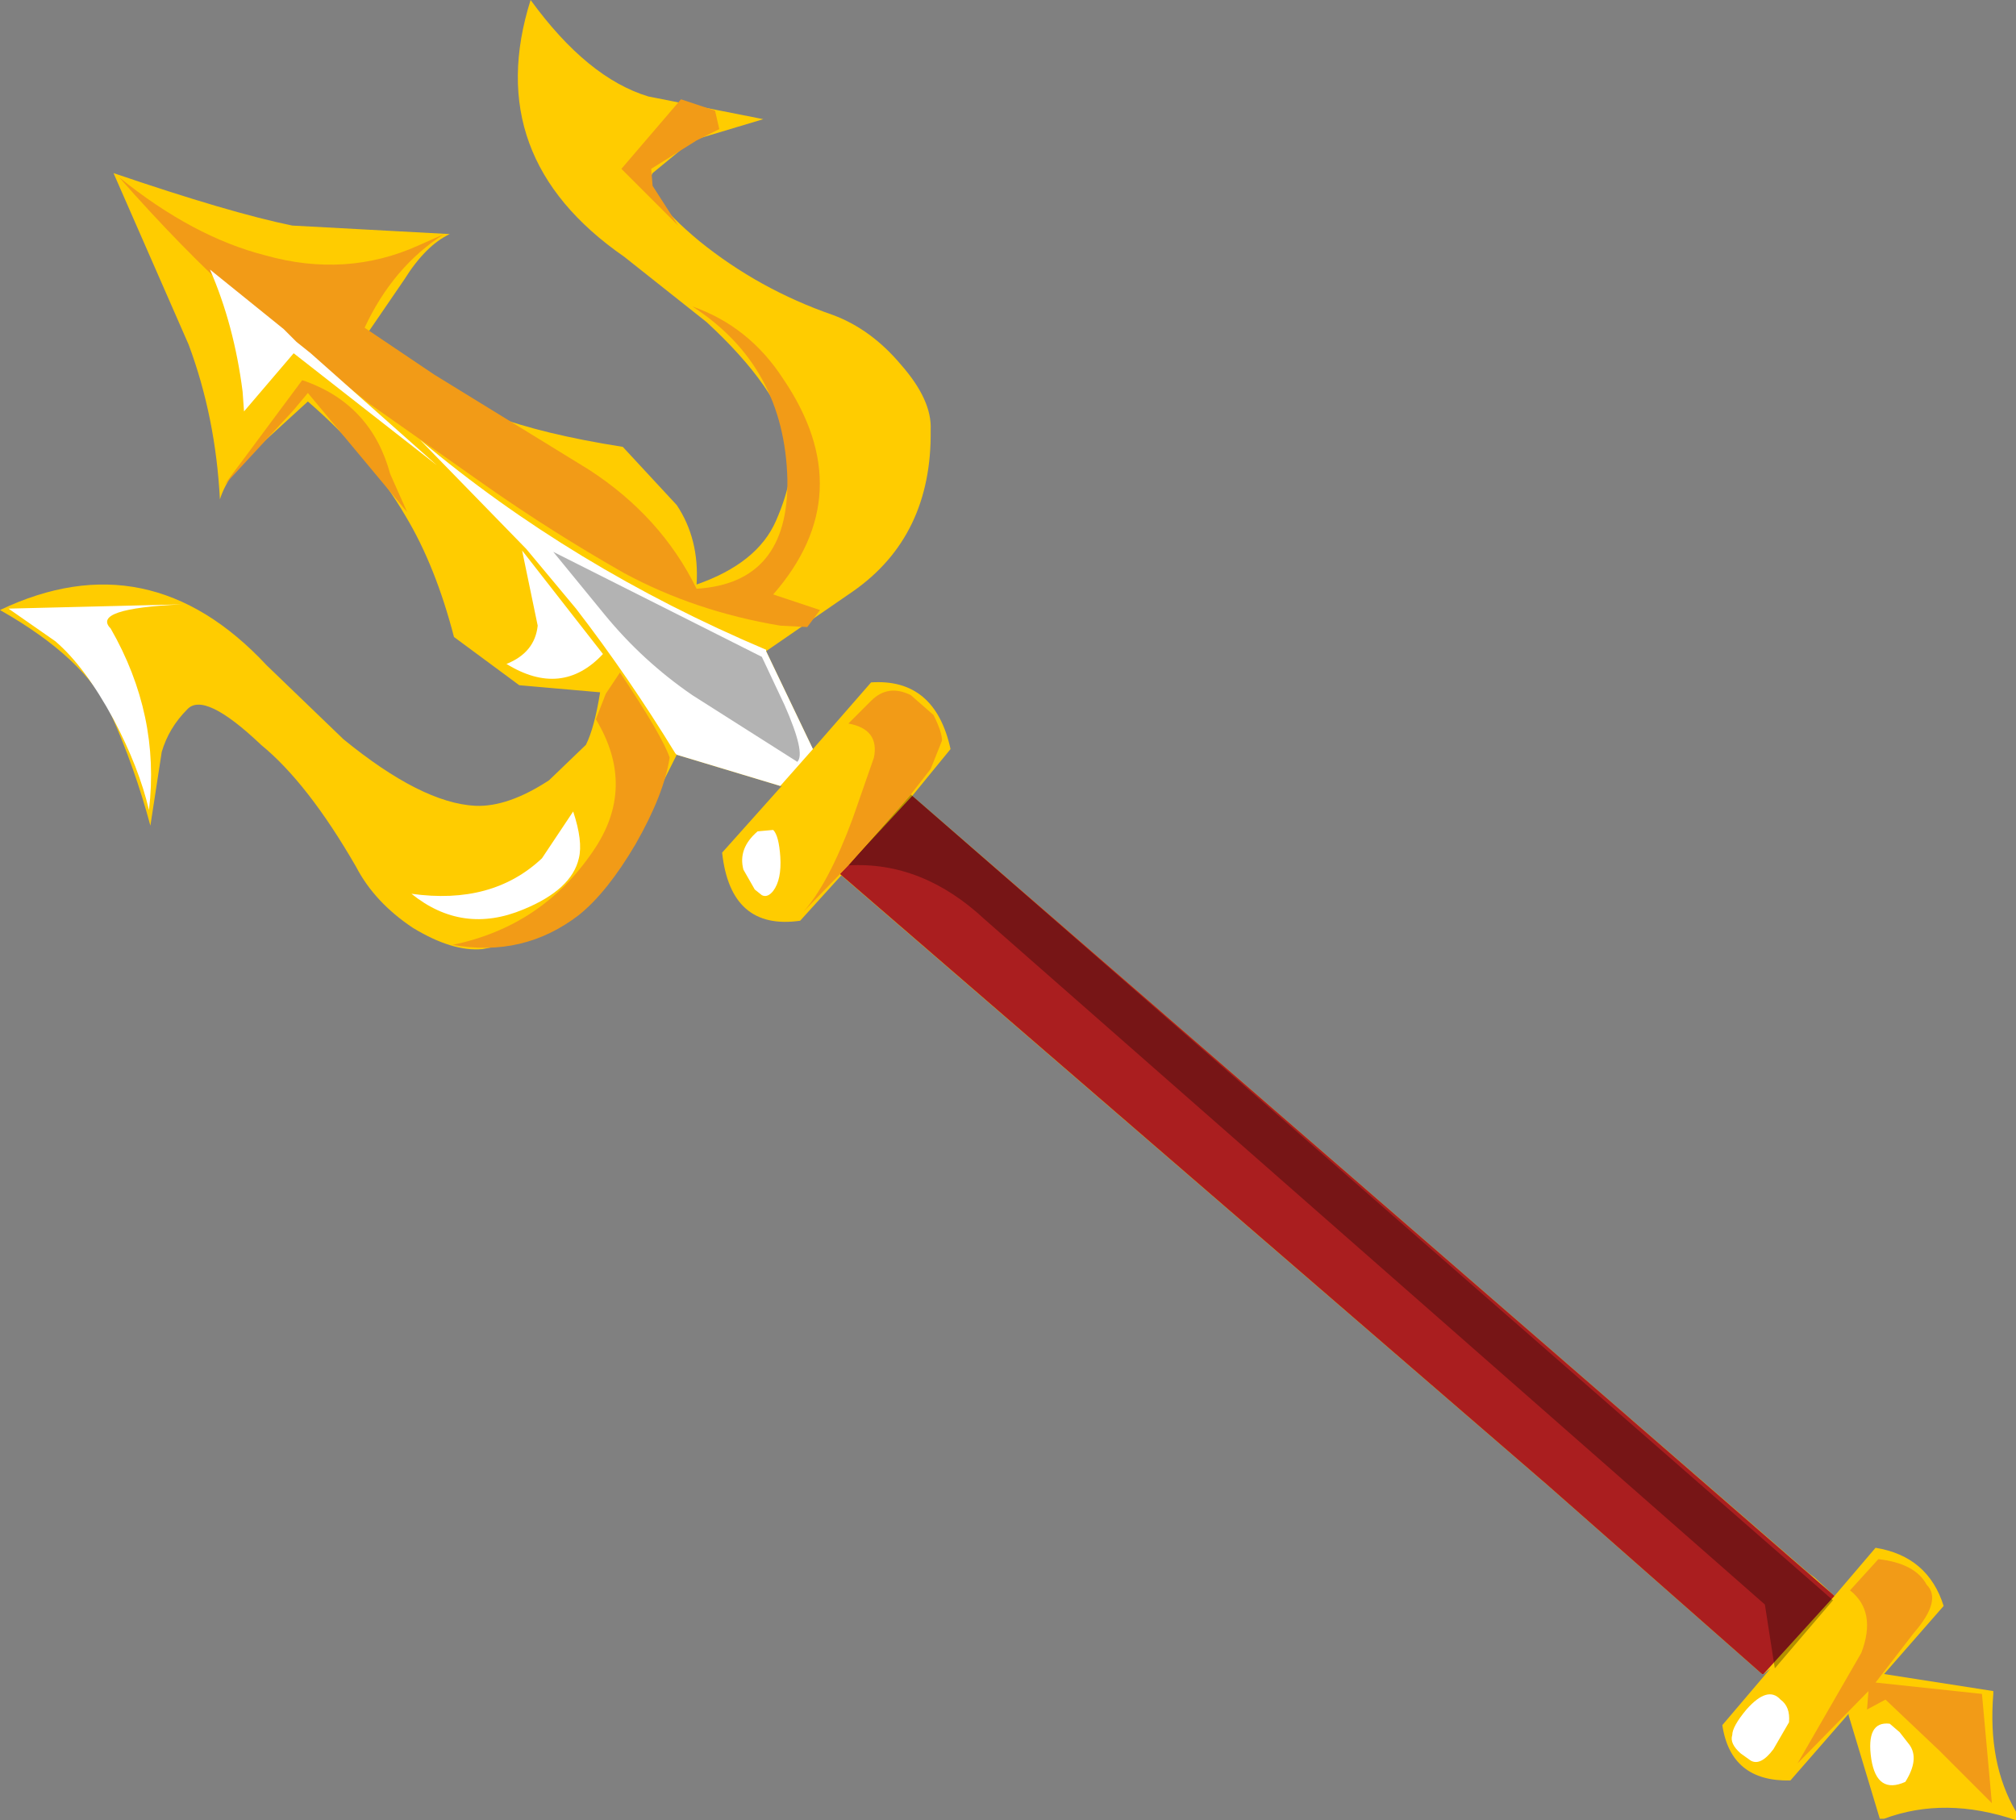 <svg xmlns="http://www.w3.org/2000/svg" xmlns:ffdec="https://www.free-decompiler.com/flash" xmlns:xlink="http://www.w3.org/1999/xlink" ffdec:objectType="frame" width="71.05" height="64.15"><rect width="100%" height="100%" fill="#808080" stroke="none"/><use ffdec:characterId="1" xlink:href="#a" width="71.05" height="64.15"/><defs><g id="a" fill-rule="evenodd"><path fill="#fc0" d="m10.85 14.15-1.75 1.6q-1.05.9-1.35 1.85-.15-2.9-1.1-5.45L4 6.1q4.1 1.4 6.3 1.85l5.55.3q-.85.4-1.6 1.6l-1.3 1.9q2.1 1.95 4.45 2.9 1.7.65 4.55 1.1l1.9 2.05q.8 1.2.7 2.8 2.15-.75 2.8-2.25.7-1.6.5-2.75-.4-1.9-2.95-4.25L22 9.05Q16.95 5.55 18.7 0q2 2.75 4.15 3.4l4.05.8-2.5.75L23 6.1q-.4.7 1.65 2.4 2.1 1.7 4.7 2.6 1.35.5 2.4 1.75 1.1 1.25 1.05 2.3.05 3.75-2.75 5.7L27 22.95l1.65 3.45 2.05-2.35q2.25-.15 2.8 2.35l-1.35 1.65L57 49.6l6.75 5.85.2.15.65.6.05.05 1.45-1.7q1.85.3 2.4 2.05L66.4 59l3.85.6v.1q-.2 2.45.8 4.15v.3q-2.5-.85-4.65-.05h-.15l-1.1-3.65v-.05l-2.05 2.35q-2.1.05-2.4-1.95l1.7-2-.25.2h-.05l-7.55-6.65-24.9-21.5-1.45 1.6q-2.45.35-2.75-2.4l2.1-2.35h-.05l-3.65-1.1-1.6 3.2q-1.5 3-5.25 3.65-1.05.1-2.45-.75-1.35-.9-2-2.15-1.7-2.95-3.35-4.3-2-1.9-2.6-1.25-.65.65-.9 1.5l-.4 2.6q-.55-2.05-1.4-3.95Q3 23.2 0 21.5q5.25-2.5 9.4 1.95l2.7 2.6q2.75 2.25 4.65 2.35 1.15.05 2.6-.9l1.3-1.25q.3-.6.5-1.85l-2.85-.25-2.3-1.7q-.65-2.5-1.7-4.25-1.25-2.15-3.45-4.05"/><path fill="#aa1e1f" d="M64.65 56.25 62.15 59h-.05l-7.55-6.65L29.6 30.8l2.55-2.75L57 49.6l7.6 6.6z"/><path fill-opacity=".298" d="m32.1 28 32.5 28.4-2.05 2.4-.35-2.25L34.7 32.4q-2.2-2.05-4.8-1.9z"/><path fill="#f29b17" d="m24 3.5 1.2.4.15.65-.8.4-1.6 1 .05.6.9 1.4-2-2zm-13.35 9.9.15.05q2.3.85 2.95 3.25l.6 1.35-3.5-4.2-.5.6L7.9 17.1zm4.1-4.75.9-.4q-1.8 1.15-2.8 3.3l2.45 1.65 5.45 3.35q2.55 1.65 3.8 4.2 3.25-.2 3.2-3.85-.1-4-3.35-6.1 2 .7 3.2 2.55 2.75 4.05-.35 7.6l1.65.55-.45.6-.95-.05q-3-.5-5.5-1.85-2.55-1.45-4.9-3.1l-4.05-2.85-4.5-3.55Q6.4 8.75 4.2 6.25 6.8 8.35 9.35 9q2.85.8 5.4-.35M29.9 30.5l-1.6 1.65q.9-1 1.75-3.3l.75-2.15q.2-1-.9-1.2l.8-.8q.6-.6 1.4-.2l.8.7q.3.6.3.9l-.4 1-.7.9zm36.3 24.45q1.3.15 1.7.9.55.55-.45 1.7L66.1 59.3l3.75.4.35 3.85-1.85-1.85-1.9-1.8-.65.35.05-.65-2.5 2.55 2.25-3.9q.55-1.45-.4-2.2zM21 25.35l.35-.9.5-.75q1.5 2.25 1.75 3-.2 1.3-1.2 3.05-1 1.7-2 2.5-1.95 1.5-4.45 1.05 3.15-.65 4.95-3.3 1.55-2.25.1-4.65"/><path fill="#fff" d="m7.4 9.5 2.6 2.1.45.45.5.4 4.45 3.95-5.05-3.95L8.6 14.5l-.05-.7q-.3-2.35-1.15-4.3m7.4 6Q20.15 20 27 22.9v.05l1.65 3.45-1.15 1.3-3.65-1.1-.05-.05q-1.65-2.7-3.5-5.1l-1.75-2.1zm3.05 7.9q1-.4 1.1-1.35l-.55-2.65 2.85 3.65q-1.45 1.55-3.4.35m.6 8.65q-2.15.9-3.95-.55 2.85.4 4.6-1.25l1.1-1.65q.35 1.05.2 1.65-.25 1.1-1.95 1.8m8.8-2.8q.2.2.25.95.05.8-.25 1.2-.2.25-.4.15l-.25-.2-.4-.7q-.2-.75.5-1.35zM3.9 22.15q1.75 3.05 1.35 6.4-.35-1.5-1.25-3.2-1-1.85-2.05-2.75L.3 21.45l6.1-.15q-3.2.15-2.5.85m62.7 38.6.35.3.35.45q.35.5-.15 1.3-1 .45-1.2-.8-.2-1.35.65-1.25m-5.05-.5q.75-.85 1.2-.35.35.25.3.8l-.55.95q-.45.6-.8.4l-.35-.25q-.4-.35-.3-.65 0-.3.5-.9"/><path fill-opacity=".298" d="M27.65 24.85q.75 1.7.45 2l-3.7-2.35q-1.75-1.2-3.1-2.85l-1.8-2.2 7.35 3.7z"/></g></defs></svg>